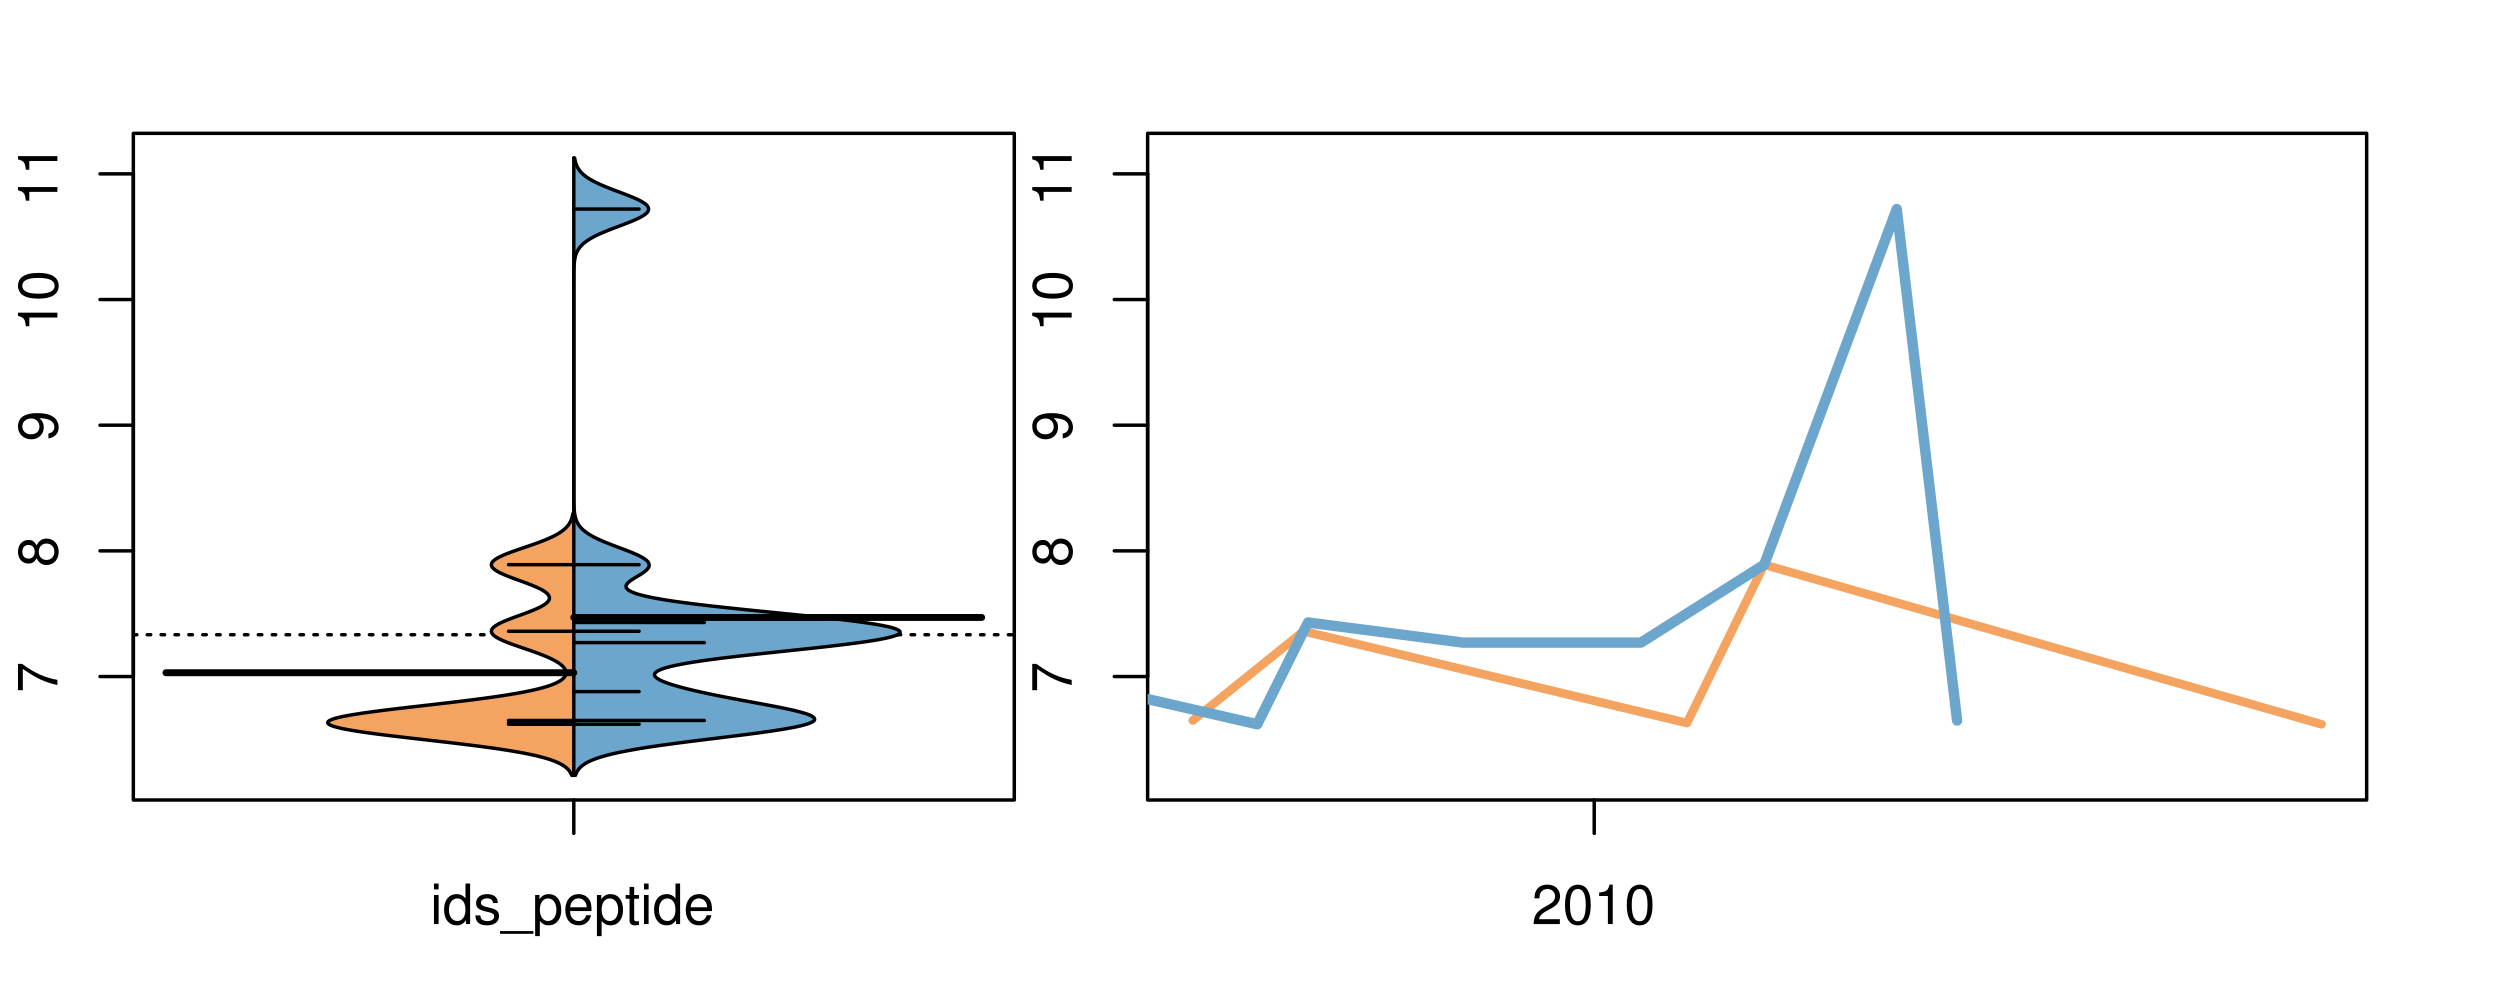 <?xml version="1.0" encoding="UTF-8"?>
<svg xmlns="http://www.w3.org/2000/svg" xmlns:xlink="http://www.w3.org/1999/xlink" width="540pt" height="216pt" viewBox="0 0 540 216" version="1.1">
<defs>
<g>
<symbol overflow="visible" id="glyph0-0">
<path style="stroke:none;" d="M -8.516 -6.234 L -8.516 -0.547 L -7.469 -0.547 L -7.469 -5.141 C -4.578 -3.125 -2.797 -2.297 0 -1.656 L 0 -2.781 C -2.719 -3.25 -5.062 -4.312 -7.625 -6.234 Z M -8.516 -6.234 "/>
</symbol>
<symbol overflow="visible" id="glyph0-1">
<path style="stroke:none;" d="M -4.469 -4.688 C -5 -5.562 -5.438 -5.859 -6.234 -5.859 C -7.578 -5.859 -8.516 -4.812 -8.516 -3.297 C -8.516 -1.797 -7.578 -0.75 -6.234 -0.75 C -5.453 -0.75 -5.016 -1.031 -4.469 -1.891 C -4.016 -0.922 -3.297 -0.438 -2.359 -0.438 C -0.797 -0.438 0.281 -1.625 0.281 -3.297 C 0.281 -4.984 -0.797 -6.156 -2.359 -6.156 C -3.297 -6.156 -4.016 -5.672 -4.469 -4.688 Z M -7.578 -3.297 C -7.578 -4.203 -7.047 -4.781 -6.219 -4.781 C -5.422 -4.781 -4.891 -4.188 -4.891 -3.297 C -4.891 -2.406 -5.422 -1.828 -6.234 -1.828 C -7.047 -1.828 -7.578 -2.406 -7.578 -3.297 Z M -4.016 -3.297 C -4.016 -4.359 -3.344 -5.078 -2.344 -5.078 C -1.328 -5.078 -0.656 -4.359 -0.656 -3.281 C -0.656 -2.25 -1.344 -1.531 -2.344 -1.531 C -3.344 -1.531 -4.016 -2.25 -4.016 -3.297 Z M -4.016 -3.297 "/>
</symbol>
<symbol overflow="visible" id="glyph0-2">
<path style="stroke:none;" d="M -1.938 -0.641 C -0.547 -0.844 0.281 -1.75 0.281 -3.047 C 0.281 -3.984 -0.188 -4.844 -0.938 -5.328 C -1.766 -5.875 -2.812 -6.109 -4.359 -6.109 C -5.781 -6.109 -6.703 -5.891 -7.453 -5.391 C -8.141 -4.922 -8.516 -4.172 -8.516 -3.234 C -8.516 -1.625 -7.312 -0.453 -5.641 -0.453 C -4.062 -0.453 -2.938 -1.531 -2.938 -3.078 C -2.938 -3.875 -3.234 -4.469 -3.891 -5.016 C -1.812 -5 -0.656 -4.328 -0.656 -3.125 C -0.656 -2.375 -1.125 -1.859 -1.938 -1.688 Z M -7.578 -3.234 C -7.578 -4.219 -6.766 -4.953 -5.656 -4.953 C -4.625 -4.953 -3.875 -4.219 -3.875 -3.188 C -3.875 -2.172 -4.578 -1.531 -5.719 -1.531 C -6.797 -1.531 -7.578 -2.25 -7.578 -3.234 Z M -7.578 -3.234 "/>
</symbol>
<symbol overflow="visible" id="glyph0-3">
<path style="stroke:none;" d="M -6.062 -3.109 L 0 -3.109 L 0 -4.156 L -8.516 -4.156 L -8.516 -3.469 C -7.203 -3.094 -7.016 -2.859 -6.812 -1.219 L -6.062 -1.219 Z M -6.062 -3.109 "/>
</symbol>
<symbol overflow="visible" id="glyph0-4">
<path style="stroke:none;" d="M -8.516 -3.297 C -8.516 -2.516 -8.156 -1.781 -7.578 -1.344 C -6.828 -0.797 -5.688 -0.516 -4.109 -0.516 C -1.25 -0.516 0.281 -1.469 0.281 -3.297 C 0.281 -5.094 -1.25 -6.078 -4.047 -6.078 C -5.703 -6.078 -6.797 -5.812 -7.578 -5.25 C -8.172 -4.812 -8.516 -4.109 -8.516 -3.297 Z M -7.578 -3.297 C -7.578 -4.438 -6.422 -5 -4.141 -5 C -1.734 -5 -0.594 -4.453 -0.594 -3.281 C -0.594 -2.156 -1.781 -1.594 -4.109 -1.594 C -6.438 -1.594 -7.578 -2.156 -7.578 -3.297 Z M -7.578 -3.297 "/>
</symbol>
<symbol overflow="visible" id="glyph0-5">
<path style="stroke:none;" d="M -8.75 -5.938 L -8.75 -4.938 L -5.5 -4.938 C -6.125 -4.531 -6.469 -3.859 -6.469 -3.016 C -6.469 -1.375 -5.156 -0.312 -3.156 -0.312 C -1.031 -0.312 0.281 -1.359 0.281 -3.047 C 0.281 -3.906 -0.047 -4.516 -0.828 -5.047 L 0 -5.047 L 0 -5.938 Z M -5.531 -3.188 C -5.531 -4.266 -4.578 -4.938 -3.078 -4.938 C -1.625 -4.938 -0.656 -4.25 -0.656 -3.188 C -0.656 -2.094 -1.625 -1.359 -3.094 -1.359 C -4.562 -1.359 -5.531 -2.094 -5.531 -3.188 Z M -5.531 -3.188 "/>
</symbol>
<symbol overflow="visible" id="glyph0-6">
<path style="stroke:none;" d="M -6.281 -3.094 L -6.281 -2.047 L -7.266 -2.047 C -7.688 -2.047 -7.906 -2.297 -7.906 -2.75 C -7.906 -2.828 -7.906 -2.875 -7.891 -3.094 L -8.719 -3.094 C -8.766 -2.875 -8.781 -2.734 -8.781 -2.531 C -8.781 -1.609 -8.25 -1.062 -7.359 -1.062 L -6.281 -1.062 L -6.281 -0.219 L -5.469 -0.219 L -5.469 -1.062 L 0 -1.062 L 0 -2.047 L -5.469 -2.047 L -5.469 -3.094 Z M -6.281 -3.094 "/>
</symbol>
<symbol overflow="visible" id="glyph0-7">
<path style="stroke:none;" d="M 1.516 -6.938 L 1.516 0.266 L 2.109 0.266 L 2.109 -6.938 Z M 1.516 -6.938 "/>
</symbol>
<symbol overflow="visible" id="glyph0-8">
<path style="stroke:none;" d="M -6.469 -3.266 C -6.469 -1.5 -5.203 -0.438 -3.094 -0.438 C -0.984 -0.438 0.281 -1.484 0.281 -3.281 C 0.281 -5.047 -0.984 -6.125 -3.047 -6.125 C -5.219 -6.125 -6.469 -5.078 -6.469 -3.266 Z M -5.547 -3.281 C -5.547 -4.406 -4.625 -5.078 -3.062 -5.078 C -1.578 -5.078 -0.641 -4.375 -0.641 -3.281 C -0.641 -2.156 -1.578 -1.469 -3.094 -1.469 C -4.609 -1.469 -5.547 -2.156 -5.547 -3.281 Z M -5.547 -3.281 "/>
</symbol>
<symbol overflow="visible" id="glyph0-9">
<path style="stroke:none;" d="M -8.75 -1.828 L -8.75 -0.812 L 0 -0.812 L 0 -1.828 Z M -8.75 -1.828 "/>
</symbol>
<symbol overflow="visible" id="glyph0-10">
<path style="stroke:none;" d="M -1.25 -2.297 L -1.25 -1.047 L 0 -1.047 L 0 -2.297 Z M -1.25 -2.297 "/>
</symbol>
<symbol overflow="visible" id="glyph0-11">
<path style="stroke:none;" d="M -1.047 -6.078 L -1.047 -1.594 C -1.734 -1.703 -2.188 -2.094 -2.797 -3.125 L -3.438 -4.328 C -4.094 -5.516 -4.969 -6.125 -6.016 -6.125 C -6.719 -6.125 -7.375 -5.844 -7.844 -5.344 C -8.297 -4.844 -8.516 -4.219 -8.516 -3.406 C -8.516 -2.328 -8.125 -1.531 -7.406 -1.062 C -6.953 -0.75 -6.422 -0.625 -5.562 -0.594 L -5.562 -1.656 C -6.125 -1.688 -6.484 -1.766 -6.75 -1.906 C -7.266 -2.188 -7.578 -2.734 -7.578 -3.375 C -7.578 -4.328 -6.906 -5.047 -5.984 -5.047 C -5.312 -5.047 -4.734 -4.656 -4.312 -3.906 L -3.688 -2.797 C -2.672 -1.016 -1.875 -0.5 0 -0.406 L 0 -6.078 Z M -1.047 -6.078 "/>
</symbol>
<symbol overflow="visible" id="glyph0-12">
<path style="stroke:none;" d="M 0 -3.422 L -6.281 -5.828 L -6.281 -4.703 L -1.188 -2.922 L -6.281 -1.25 L -6.281 -0.125 L 0 -2.328 Z M 0 -3.422 "/>
</symbol>
<symbol overflow="visible" id="glyph0-13">
<path style="stroke:none;" d="M -0.594 -6.422 C -0.562 -6.312 -0.562 -6.266 -0.562 -6.203 C -0.562 -5.859 -0.75 -5.656 -1.062 -5.656 L -4.75 -5.656 C -5.875 -5.656 -6.469 -4.844 -6.469 -3.297 C -6.469 -2.391 -6.203 -1.625 -5.734 -1.219 C -5.406 -0.922 -5.047 -0.797 -4.422 -0.781 L -4.422 -1.781 C -5.203 -1.875 -5.547 -2.328 -5.547 -3.266 C -5.547 -4.156 -5.203 -4.672 -4.609 -4.672 L -4.344 -4.672 C -3.922 -4.672 -3.75 -4.422 -3.641 -3.625 C -3.469 -2.203 -3.422 -1.984 -3.266 -1.609 C -2.969 -0.875 -2.406 -0.5 -1.578 -0.5 C -0.438 -0.5 0.281 -1.297 0.281 -2.562 C 0.281 -3.359 0 -4 -0.641 -4.703 C -0.016 -4.781 0.281 -5.094 0.281 -5.734 C 0.281 -5.938 0.25 -6.094 0.172 -6.422 Z M -1.984 -4.672 C -1.641 -4.672 -1.438 -4.578 -1.156 -4.266 C -0.797 -3.859 -0.594 -3.375 -0.594 -2.781 C -0.594 -2 -0.969 -1.547 -1.609 -1.547 C -2.266 -1.547 -2.609 -1.984 -2.766 -3.062 C -2.906 -4.109 -2.953 -4.328 -3.109 -4.672 Z M -1.984 -4.672 "/>
</symbol>
<symbol overflow="visible" id="glyph0-14">
<path style="stroke:none;" d="M 0 -5.781 L -6.281 -5.781 L -6.281 -4.781 L -2.719 -4.781 C -1.438 -4.781 -0.594 -4.109 -0.594 -3.078 C -0.594 -2.281 -1.078 -1.781 -1.844 -1.781 L -6.281 -1.781 L -6.281 -0.781 L -1.438 -0.781 C -0.391 -0.781 0.281 -1.562 0.281 -2.781 C 0.281 -3.703 -0.047 -4.297 -0.875 -4.891 L 0 -4.891 Z M 0 -5.781 "/>
</symbol>
<symbol overflow="visible" id="glyph0-15">
<path style="stroke:none;" d="M -2.812 -6.156 C -3.766 -6.156 -4.344 -6.078 -4.812 -5.906 C -5.844 -5.5 -6.469 -4.531 -6.469 -3.359 C -6.469 -1.609 -5.125 -0.484 -3.062 -0.484 C -1 -0.484 0.281 -1.578 0.281 -3.344 C 0.281 -4.781 -0.547 -5.766 -1.906 -6.031 L -1.906 -5.016 C -1.078 -4.734 -0.641 -4.172 -0.641 -3.375 C -0.641 -2.734 -0.938 -2.203 -1.469 -1.859 C -1.828 -1.625 -2.188 -1.531 -2.812 -1.531 Z M -3.625 -1.547 C -4.781 -1.625 -5.547 -2.344 -5.547 -3.344 C -5.547 -4.328 -4.734 -5.094 -3.703 -5.094 C -3.672 -5.094 -3.641 -5.094 -3.625 -5.078 Z M -3.625 -1.547 "/>
</symbol>
<symbol overflow="visible" id="glyph1-0">
<path style="stroke:none;" d="M 1.797 -6.281 L 0.797 -6.281 L 0.797 0 L 1.797 0 Z M 1.797 -8.75 L 0.797 -8.75 L 0.797 -7.484 L 1.797 -7.484 Z M 1.797 -8.75 "/>
</symbol>
<symbol overflow="visible" id="glyph1-1">
<path style="stroke:none;" d="M 5.938 -8.75 L 4.938 -8.75 L 4.938 -5.5 C 4.531 -6.125 3.859 -6.469 3.016 -6.469 C 1.375 -6.469 0.312 -5.156 0.312 -3.156 C 0.312 -1.031 1.359 0.281 3.047 0.281 C 3.906 0.281 4.516 -0.047 5.047 -0.828 L 5.047 0 L 5.938 0 Z M 3.188 -5.531 C 4.266 -5.531 4.938 -4.578 4.938 -3.078 C 4.938 -1.625 4.25 -0.656 3.188 -0.656 C 2.094 -0.656 1.359 -1.625 1.359 -3.094 C 1.359 -4.562 2.094 -5.531 3.188 -5.531 Z M 3.188 -5.531 "/>
</symbol>
<symbol overflow="visible" id="glyph1-2">
<path style="stroke:none;" d="M 5.25 -4.531 C 5.25 -5.766 4.422 -6.469 2.969 -6.469 C 1.516 -6.469 0.562 -5.719 0.562 -4.547 C 0.562 -3.562 1.062 -3.094 2.562 -2.734 L 3.484 -2.516 C 4.188 -2.344 4.469 -2.094 4.469 -1.625 C 4.469 -1.047 3.875 -0.641 3 -0.641 C 2.453 -0.641 2 -0.797 1.75 -1.062 C 1.594 -1.25 1.531 -1.422 1.469 -1.875 L 0.406 -1.875 C 0.453 -0.422 1.266 0.281 2.922 0.281 C 4.5 0.281 5.516 -0.5 5.516 -1.719 C 5.516 -2.656 4.984 -3.172 3.734 -3.469 L 2.766 -3.703 C 1.953 -3.891 1.609 -4.156 1.609 -4.594 C 1.609 -5.172 2.125 -5.547 2.938 -5.547 C 3.75 -5.547 4.172 -5.203 4.203 -4.531 Z M 5.25 -4.531 "/>
</symbol>
<symbol overflow="visible" id="glyph1-3">
<path style="stroke:none;" d="M 6.938 1.516 L -0.266 1.516 L -0.266 2.109 L 6.938 2.109 Z M 6.938 1.516 "/>
</symbol>
<symbol overflow="visible" id="glyph1-4">
<path style="stroke:none;" d="M 0.641 2.609 L 1.656 2.609 L 1.656 -0.656 C 2.188 -0.016 2.766 0.281 3.594 0.281 C 5.203 0.281 6.281 -1.031 6.281 -3.031 C 6.281 -5.141 5.25 -6.469 3.578 -6.469 C 2.719 -6.469 2.047 -6.078 1.578 -5.344 L 1.578 -6.281 L 0.641 -6.281 Z M 3.406 -5.531 C 4.516 -5.531 5.234 -4.562 5.234 -3.062 C 5.234 -1.625 4.5 -0.656 3.406 -0.656 C 2.359 -0.656 1.656 -1.625 1.656 -3.094 C 1.656 -4.578 2.359 -5.531 3.406 -5.531 Z M 3.406 -5.531 "/>
</symbol>
<symbol overflow="visible" id="glyph1-5">
<path style="stroke:none;" d="M 6.156 -2.812 C 6.156 -3.766 6.078 -4.344 5.906 -4.812 C 5.5 -5.844 4.531 -6.469 3.359 -6.469 C 1.609 -6.469 0.484 -5.125 0.484 -3.062 C 0.484 -1 1.578 0.281 3.344 0.281 C 4.781 0.281 5.766 -0.547 6.031 -1.906 L 5.016 -1.906 C 4.734 -1.078 4.172 -0.641 3.375 -0.641 C 2.734 -0.641 2.203 -0.938 1.859 -1.469 C 1.625 -1.828 1.531 -2.188 1.531 -2.812 Z M 1.547 -3.625 C 1.625 -4.781 2.344 -5.547 3.344 -5.547 C 4.328 -5.547 5.094 -4.734 5.094 -3.703 C 5.094 -3.672 5.094 -3.641 5.078 -3.625 Z M 1.547 -3.625 "/>
</symbol>
<symbol overflow="visible" id="glyph1-6">
<path style="stroke:none;" d="M 3.047 -6.281 L 2.016 -6.281 L 2.016 -8.016 L 1.016 -8.016 L 1.016 -6.281 L 0.172 -6.281 L 0.172 -5.469 L 1.016 -5.469 L 1.016 -0.719 C 1.016 -0.078 1.453 0.281 2.234 0.281 C 2.469 0.281 2.719 0.25 3.047 0.188 L 3.047 -0.641 C 2.922 -0.609 2.766 -0.594 2.562 -0.594 C 2.141 -0.594 2.016 -0.719 2.016 -1.156 L 2.016 -5.469 L 3.047 -5.469 Z M 3.047 -6.281 "/>
</symbol>
<symbol overflow="visible" id="glyph1-7">
<path style="stroke:none;" d="M 6.078 -1.047 L 1.594 -1.047 C 1.703 -1.734 2.094 -2.188 3.125 -2.797 L 4.328 -3.438 C 5.516 -4.094 6.125 -4.969 6.125 -6.016 C 6.125 -6.719 5.844 -7.375 5.344 -7.844 C 4.844 -8.297 4.219 -8.516 3.406 -8.516 C 2.328 -8.516 1.531 -8.125 1.062 -7.406 C 0.75 -6.953 0.625 -6.422 0.594 -5.562 L 1.656 -5.562 C 1.688 -6.125 1.766 -6.484 1.906 -6.75 C 2.188 -7.266 2.734 -7.578 3.375 -7.578 C 4.328 -7.578 5.047 -6.906 5.047 -5.984 C 5.047 -5.312 4.656 -4.734 3.906 -4.312 L 2.797 -3.688 C 1.016 -2.672 0.5 -1.875 0.406 0 L 6.078 0 Z M 6.078 -1.047 "/>
</symbol>
<symbol overflow="visible" id="glyph1-8">
<path style="stroke:none;" d="M 3.297 -8.516 C 2.516 -8.516 1.781 -8.156 1.344 -7.578 C 0.797 -6.828 0.516 -5.688 0.516 -4.109 C 0.516 -1.25 1.469 0.281 3.297 0.281 C 5.094 0.281 6.078 -1.25 6.078 -4.047 C 6.078 -5.703 5.812 -6.797 5.25 -7.578 C 4.812 -8.172 4.109 -8.516 3.297 -8.516 Z M 3.297 -7.578 C 4.438 -7.578 5 -6.422 5 -4.141 C 5 -1.734 4.453 -0.594 3.281 -0.594 C 2.156 -0.594 1.594 -1.781 1.594 -4.109 C 1.594 -6.438 2.156 -7.578 3.297 -7.578 Z M 3.297 -7.578 "/>
</symbol>
<symbol overflow="visible" id="glyph1-9">
<path style="stroke:none;" d="M 3.109 -6.062 L 3.109 0 L 4.156 0 L 4.156 -8.516 L 3.469 -8.516 C 3.094 -7.203 2.859 -7.016 1.219 -6.812 L 1.219 -6.062 Z M 3.109 -6.062 "/>
</symbol>
</g>
<clipPath id="clip1">
  <path d="M 28.801 28.801 L 220.086 28.801 L 220.086 173.801 L 28.801 173.801 Z M 28.801 28.801 "/>
</clipPath>
<clipPath id="clip2">
  <path d="M 247.887 28.801 L 512.199 28.801 L 512.199 173.801 L 247.887 173.801 Z M 247.887 28.801 "/>
</clipPath>
<clipPath id="clip3">
  <path d="M 233.484 14.398 L 526.598 14.398 L 526.598 188.199 L 233.484 188.199 Z M 233.484 14.398 "/>
</clipPath>
<clipPath id="clip4">
  <path d="M 247.887 28.801 L 512.199 28.801 L 512.199 173.801 L 247.887 173.801 Z M 247.887 28.801 "/>
</clipPath>
</defs>
<g id="surface851">
<path style="fill:none;stroke-width:0.75;stroke-linecap:round;stroke-linejoin:round;stroke:rgb(0%,0%,0%);stroke-opacity:1;stroke-miterlimit:10;" d="M 28.801 172.801 L 219.086 172.801 L 219.086 28.801 L 28.801 28.801 L 28.801 172.801 "/>
<path style="fill:none;stroke-width:0.75;stroke-linecap:round;stroke-linejoin:round;stroke:rgb(0%,0%,0%);stroke-opacity:1;stroke-miterlimit:10;" d="M 28.801 146.129 L 28.801 37.559 "/>
<path style="fill:none;stroke-width:0.75;stroke-linecap:round;stroke-linejoin:round;stroke:rgb(0%,0%,0%);stroke-opacity:1;stroke-miterlimit:10;" d="M 28.801 146.129 L 21.602 146.129 "/>
<path style="fill:none;stroke-width:0.75;stroke-linecap:round;stroke-linejoin:round;stroke:rgb(0%,0%,0%);stroke-opacity:1;stroke-miterlimit:10;" d="M 28.801 118.984 L 21.602 118.984 "/>
<path style="fill:none;stroke-width:0.75;stroke-linecap:round;stroke-linejoin:round;stroke:rgb(0%,0%,0%);stroke-opacity:1;stroke-miterlimit:10;" d="M 28.801 91.844 L 21.602 91.844 "/>
<path style="fill:none;stroke-width:0.75;stroke-linecap:round;stroke-linejoin:round;stroke:rgb(0%,0%,0%);stroke-opacity:1;stroke-miterlimit:10;" d="M 28.801 64.699 L 21.602 64.699 "/>
<path style="fill:none;stroke-width:0.75;stroke-linecap:round;stroke-linejoin:round;stroke:rgb(0%,0%,0%);stroke-opacity:1;stroke-miterlimit:10;" d="M 28.801 37.559 L 21.602 37.559 "/>
<g style="fill:rgb(0%,0%,0%);fill-opacity:1;">
  <use xlink:href="#glyph0-0" x="12.396" y="149.629"/>
</g>
<g style="fill:rgb(0%,0%,0%);fill-opacity:1;">
  <use xlink:href="#glyph0-1" x="12.396" y="122.484"/>
</g>
<g style="fill:rgb(0%,0%,0%);fill-opacity:1;">
  <use xlink:href="#glyph0-2" x="12.396" y="95.344"/>
</g>
<g style="fill:rgb(0%,0%,0%);fill-opacity:1;">
  <use xlink:href="#glyph0-3" x="12.396" y="71.699"/>
  <use xlink:href="#glyph0-4" x="12.396" y="65.027"/>
</g>
<g style="fill:rgb(0%,0%,0%);fill-opacity:1;">
  <use xlink:href="#glyph0-3" x="12.396" y="44.559"/>
  <use xlink:href="#glyph0-3" x="12.396" y="37.887"/>
</g>
<path style="fill:none;stroke-width:0.75;stroke-linecap:round;stroke-linejoin:round;stroke:rgb(0%,0%,0%);stroke-opacity:1;stroke-miterlimit:10;" d="M 123.941 172.801 L 123.941 172.801 "/>
<path style="fill:none;stroke-width:0.75;stroke-linecap:round;stroke-linejoin:round;stroke:rgb(0%,0%,0%);stroke-opacity:1;stroke-miterlimit:10;" d="M 123.941 172.801 L 123.941 180 "/>
<g style="fill:rgb(0%,0%,0%);fill-opacity:1;">
  <use xlink:href="#glyph1-0" x="92.941" y="199.596"/>
  <use xlink:href="#glyph1-1" x="95.605" y="199.596"/>
  <use xlink:href="#glyph1-2" x="102.277" y="199.596"/>
  <use xlink:href="#glyph1-3" x="108.277" y="199.596"/>
  <use xlink:href="#glyph1-4" x="114.949" y="199.596"/>
  <use xlink:href="#glyph1-5" x="121.621" y="199.596"/>
  <use xlink:href="#glyph1-4" x="128.293" y="199.596"/>
  <use xlink:href="#glyph1-6" x="134.965" y="199.596"/>
  <use xlink:href="#glyph1-0" x="138.301" y="199.596"/>
  <use xlink:href="#glyph1-1" x="140.965" y="199.596"/>
  <use xlink:href="#glyph1-5" x="147.637" y="199.596"/>
</g>
<g clip-path="url(#clip1)" clip-rule="nonzero">
<path style="fill:none;stroke-width:0.75;stroke-linecap:round;stroke-linejoin:round;stroke:rgb(0%,0%,0%);stroke-opacity:1;stroke-dasharray:0.75,2.25;stroke-miterlimit:10;" d="M 28.801 137.102 L 219.086 137.102 "/>
<path style=" stroke:none;fill-rule:nonzero;fill:rgb(95.686%,64.314%,37.647%);fill-opacity:1;" d="M 123.941 110.945 L 123.742 110.945 L 123.723 111.055 L 123.703 111.168 L 123.684 111.277 L 123.66 111.387 L 123.633 111.5 L 123.578 111.719 L 123.543 111.832 L 123.473 112.051 L 123.434 112.16 L 123.391 112.273 L 123.348 112.383 L 123.297 112.492 L 123.246 112.605 L 123.191 112.715 L 123.133 112.824 L 123.07 112.938 L 123.004 113.047 L 122.934 113.156 L 122.859 113.27 L 122.695 113.488 L 122.605 113.602 L 122.512 113.711 L 122.41 113.82 L 122.309 113.934 L 122.199 114.043 L 122.082 114.152 L 121.961 114.262 L 121.832 114.375 L 121.559 114.594 L 121.41 114.707 L 121.254 114.816 L 121.094 114.926 L 120.93 115.039 L 120.754 115.148 L 120.574 115.258 L 120.383 115.371 L 120.188 115.48 L 119.988 115.59 L 119.777 115.703 L 119.559 115.812 L 119.336 115.922 L 119.102 116.035 L 118.863 116.145 L 118.621 116.254 L 118.367 116.363 L 118.109 116.477 L 117.844 116.586 L 117.574 116.695 L 117.297 116.809 L 117.012 116.918 L 116.723 117.027 L 116.43 117.141 L 115.828 117.359 L 115.52 117.473 L 115.207 117.582 L 114.891 117.691 L 114.574 117.805 L 113.934 118.023 L 113.609 118.137 L 112.637 118.465 L 112.312 118.578 L 111.672 118.797 L 111.355 118.91 L 111.043 119.02 L 110.734 119.129 L 110.43 119.242 L 110.133 119.352 L 109.84 119.461 L 109.555 119.574 L 109.277 119.684 L 109.004 119.793 L 108.746 119.906 L 108.492 120.016 L 108.25 120.125 L 108.02 120.238 L 107.801 120.348 L 107.59 120.457 L 107.395 120.566 L 107.211 120.68 L 107.039 120.789 L 106.887 120.898 L 106.742 121.012 L 106.613 121.121 L 106.504 121.23 L 106.402 121.344 L 106.316 121.453 L 106.254 121.562 L 106.203 121.676 L 106.164 121.785 L 106.148 121.895 L 106.141 122.008 L 106.152 122.117 L 106.184 122.227 L 106.227 122.34 L 106.285 122.449 L 106.363 122.559 L 106.449 122.668 L 106.555 122.781 L 106.676 122.891 L 106.809 123 L 106.957 123.113 L 107.121 123.223 L 107.293 123.332 L 107.484 123.445 L 107.684 123.555 L 107.891 123.664 L 108.117 123.777 L 108.348 123.887 L 108.59 123.996 L 108.84 124.109 L 109.102 124.219 L 109.367 124.328 L 109.641 124.441 L 109.922 124.551 L 110.207 124.66 L 110.5 124.77 L 110.793 124.883 L 111.09 124.992 L 111.395 125.102 L 111.695 125.215 L 112 125.324 L 112.301 125.434 L 112.605 125.547 L 112.91 125.656 L 113.211 125.766 L 113.508 125.879 L 113.805 125.988 L 114.094 126.098 L 114.383 126.211 L 114.664 126.32 L 114.938 126.43 L 115.207 126.543 L 115.473 126.652 L 115.727 126.762 L 115.977 126.871 L 116.215 126.984 L 116.445 127.094 L 116.668 127.203 L 116.875 127.316 L 117.078 127.426 L 117.27 127.535 L 117.449 127.648 L 117.617 127.758 L 117.773 127.867 L 117.918 127.98 L 118.051 128.09 L 118.172 128.199 L 118.277 128.312 L 118.375 128.422 L 118.461 128.531 L 118.527 128.645 L 118.582 128.754 L 118.629 128.863 L 118.656 128.977 L 118.672 129.086 L 118.676 129.195 L 118.664 129.305 L 118.641 129.418 L 118.605 129.527 L 118.551 129.637 L 118.488 129.75 L 118.41 129.859 L 118.32 129.969 L 118.219 130.082 L 118.102 130.191 L 117.973 130.301 L 117.836 130.414 L 117.684 130.523 L 117.516 130.633 L 117.344 130.746 L 117.156 130.855 L 116.961 130.965 L 116.754 131.078 L 116.535 131.188 L 116.309 131.297 L 116.074 131.406 L 115.832 131.52 L 115.578 131.629 L 115.32 131.738 L 115.051 131.852 L 114.777 131.961 L 114.5 132.07 L 114.215 132.184 L 113.922 132.293 L 113.633 132.402 L 113.332 132.516 L 113.035 132.625 L 112.734 132.734 L 112.43 132.848 L 111.82 133.066 L 111.52 133.18 L 110.918 133.398 L 110.621 133.508 L 110.332 133.621 L 110.043 133.73 L 109.762 133.84 L 109.484 133.953 L 109.211 134.062 L 108.949 134.172 L 108.695 134.285 L 108.449 134.395 L 108.215 134.504 L 107.77 134.727 L 107.57 134.836 L 107.375 134.949 L 107.195 135.059 L 107.027 135.168 L 106.871 135.281 L 106.734 135.391 L 106.609 135.5 L 106.496 135.609 L 106.398 135.723 L 106.32 135.832 L 106.25 135.941 L 106.203 136.055 L 106.168 136.164 L 106.148 136.273 L 106.148 136.387 L 106.16 136.496 L 106.188 136.605 L 106.234 136.719 L 106.297 136.828 L 106.367 136.938 L 106.465 137.051 L 106.57 137.16 L 106.688 137.27 L 106.828 137.383 L 106.98 137.492 L 107.141 137.602 L 107.32 137.711 L 107.512 137.824 L 107.715 137.934 L 107.93 138.043 L 108.156 138.156 L 108.391 138.266 L 108.641 138.375 L 108.898 138.488 L 109.164 138.598 L 109.441 138.707 L 109.723 138.82 L 110.012 138.93 L 110.309 139.039 L 110.609 139.152 L 110.914 139.262 L 111.227 139.371 L 111.539 139.484 L 112.5 139.812 L 112.824 139.926 L 113.145 140.035 L 113.469 140.145 L 113.793 140.258 L 114.434 140.477 L 114.754 140.59 L 115.379 140.809 L 115.688 140.922 L 116.289 141.141 L 116.582 141.254 L 116.871 141.363 L 117.156 141.473 L 117.434 141.586 L 117.703 141.695 L 117.969 141.805 L 118.227 141.914 L 118.477 142.027 L 118.719 142.137 L 118.953 142.246 L 119.184 142.359 L 119.406 142.469 L 119.617 142.578 L 119.824 142.691 L 120.02 142.801 L 120.207 142.91 L 120.391 143.023 L 120.562 143.133 L 120.727 143.242 L 120.883 143.355 L 121.031 143.465 L 121.172 143.574 L 121.305 143.688 L 121.426 143.797 L 121.539 143.906 L 121.648 144.016 L 121.746 144.129 L 121.918 144.348 L 121.988 144.461 L 122.051 144.57 L 122.109 144.68 L 122.156 144.793 L 122.227 145.012 L 122.242 145.125 L 122.254 145.234 L 122.262 145.344 L 122.25 145.457 L 122.234 145.566 L 122.211 145.676 L 122.176 145.789 L 122.129 145.898 L 122.078 146.008 L 122.008 146.117 L 121.93 146.23 L 121.844 146.34 L 121.742 146.449 L 121.633 146.562 L 121.512 146.672 L 121.375 146.781 L 121.227 146.895 L 121.066 147.004 L 120.891 147.113 L 120.703 147.227 L 120.5 147.336 L 120.281 147.445 L 120.047 147.559 L 119.801 147.668 L 119.531 147.777 L 119.254 147.891 L 118.953 148 L 118.637 148.109 L 118.305 148.219 L 117.953 148.332 L 117.578 148.441 L 117.191 148.551 L 116.781 148.664 L 116.352 148.773 L 115.906 148.883 L 115.43 148.996 L 114.938 149.105 L 114.434 149.215 L 113.895 149.328 L 113.34 149.438 L 112.77 149.547 L 112.168 149.66 L 111.547 149.77 L 110.914 149.879 L 110.246 149.992 L 109.562 150.102 L 108.863 150.211 L 108.137 150.32 L 107.391 150.434 L 106.629 150.543 L 105.84 150.652 L 105.039 150.766 L 104.219 150.875 L 103.379 150.984 L 102.523 151.098 L 101.652 151.207 L 100.766 151.316 L 99.867 151.43 L 98.957 151.539 L 98.031 151.648 L 97.098 151.762 L 96.156 151.871 L 95.203 151.98 L 94.25 152.094 L 93.289 152.203 L 91.359 152.422 L 90.395 152.535 L 89.434 152.645 L 88.477 152.754 L 87.527 152.867 L 86.582 152.977 L 85.648 153.086 L 84.727 153.199 L 83.82 153.309 L 82.926 153.418 L 82.055 153.531 L 81.199 153.641 L 80.359 153.75 L 79.559 153.863 L 78.773 153.973 L 78.008 154.082 L 77.289 154.195 L 76.59 154.305 L 75.922 154.414 L 75.297 154.523 L 74.703 154.637 L 74.141 154.746 L 73.629 154.855 L 73.148 154.969 L 72.707 155.078 L 72.32 155.188 L 71.965 155.301 L 71.656 155.41 L 71.402 155.52 L 71.184 155.633 L 71.016 155.742 L 70.898 155.852 L 70.82 155.965 L 70.793 156.074 L 70.82 156.184 L 70.883 156.297 L 71 156.406 L 71.168 156.516 L 71.371 156.625 L 71.629 156.738 L 71.934 156.848 L 72.273 156.957 L 72.668 157.07 L 73.102 157.18 L 73.566 157.289 L 74.09 157.402 L 74.641 157.512 L 75.223 157.621 L 75.859 157.734 L 76.52 157.844 L 77.203 157.953 L 77.938 158.066 L 78.691 158.176 L 79.465 158.285 L 80.281 158.398 L 81.109 158.508 L 81.961 158.617 L 82.836 158.73 L 83.727 158.84 L 84.629 158.949 L 85.555 159.059 L 86.484 159.172 L 87.426 159.281 L 88.379 159.391 L 89.336 159.504 L 90.297 159.613 L 91.262 159.723 L 92.227 159.836 L 93.191 159.945 L 94.152 160.055 L 95.109 160.168 L 96.059 160.277 L 97.004 160.387 L 97.941 160.5 L 98.863 160.609 L 99.777 160.719 L 100.684 160.832 L 101.57 160.941 L 102.441 161.051 L 103.301 161.16 L 104.141 161.273 L 104.965 161.383 L 105.773 161.492 L 106.559 161.605 L 107.328 161.715 L 108.082 161.824 L 108.805 161.938 L 109.512 162.047 L 110.203 162.156 L 110.863 162.27 L 111.512 162.379 L 112.137 162.488 L 112.734 162.602 L 113.316 162.711 L 113.883 162.82 L 114.418 162.934 L 114.938 163.043 L 115.438 163.152 L 115.91 163.262 L 116.371 163.375 L 116.809 163.484 L 117.223 163.594 L 117.625 163.707 L 118.008 163.816 L 118.367 163.926 L 118.715 164.039 L 119.043 164.148 L 119.355 164.258 L 119.652 164.371 L 119.934 164.48 L 120.195 164.59 L 120.449 164.703 L 120.688 164.812 L 120.91 164.922 L 121.121 165.035 L 121.32 165.145 L 121.504 165.254 L 121.684 165.363 L 121.848 165.477 L 122 165.586 L 122.148 165.695 L 122.281 165.809 L 122.406 165.918 L 122.527 166.027 L 122.637 166.141 L 122.738 166.25 L 122.836 166.359 L 122.926 166.473 L 123.008 166.582 L 123.086 166.691 L 123.156 166.805 L 123.281 167.023 L 123.336 167.137 L 123.391 167.246 L 123.438 167.355 L 123.48 167.465 L 123.941 167.465 Z M 123.941 110.945 "/>
<path style="fill:none;stroke-width:0.75;stroke-linecap:round;stroke-linejoin:round;stroke:rgb(0%,0%,0%);stroke-opacity:1;stroke-miterlimit:10;" d="M 123.941 110.945 L 123.742 110.945 L 123.723 111.055 L 123.703 111.168 L 123.684 111.277 L 123.66 111.387 L 123.633 111.5 L 123.578 111.719 L 123.543 111.832 L 123.473 112.051 L 123.434 112.16 L 123.391 112.273 L 123.348 112.383 L 123.297 112.492 L 123.246 112.605 L 123.191 112.715 L 123.133 112.824 L 123.07 112.938 L 123.004 113.047 L 122.934 113.156 L 122.859 113.27 L 122.695 113.488 L 122.605 113.602 L 122.512 113.711 L 122.41 113.82 L 122.309 113.934 L 122.199 114.043 L 122.082 114.152 L 121.961 114.262 L 121.832 114.375 L 121.559 114.594 L 121.41 114.707 L 121.254 114.816 L 121.094 114.926 L 120.93 115.039 L 120.754 115.148 L 120.574 115.258 L 120.383 115.371 L 120.188 115.48 L 119.988 115.59 L 119.777 115.703 L 119.559 115.812 L 119.336 115.922 L 119.102 116.035 L 118.863 116.145 L 118.621 116.254 L 118.367 116.363 L 118.109 116.477 L 117.844 116.586 L 117.574 116.695 L 117.297 116.809 L 117.012 116.918 L 116.723 117.027 L 116.43 117.141 L 115.828 117.359 L 115.52 117.473 L 115.207 117.582 L 114.891 117.691 L 114.574 117.805 L 113.934 118.023 L 113.609 118.137 L 112.637 118.465 L 112.312 118.578 L 111.672 118.797 L 111.355 118.91 L 111.043 119.02 L 110.734 119.129 L 110.43 119.242 L 110.133 119.352 L 109.84 119.461 L 109.555 119.574 L 109.277 119.684 L 109.004 119.793 L 108.746 119.906 L 108.492 120.016 L 108.25 120.125 L 108.02 120.238 L 107.801 120.348 L 107.59 120.457 L 107.395 120.566 L 107.211 120.68 L 107.039 120.789 L 106.887 120.898 L 106.742 121.012 L 106.613 121.121 L 106.504 121.23 L 106.402 121.344 L 106.316 121.453 L 106.254 121.562 L 106.203 121.676 L 106.164 121.785 L 106.148 121.895 L 106.141 122.008 L 106.152 122.117 L 106.184 122.227 L 106.227 122.34 L 106.285 122.449 L 106.363 122.559 L 106.449 122.668 L 106.555 122.781 L 106.676 122.891 L 106.809 123 L 106.957 123.113 L 107.121 123.223 L 107.293 123.332 L 107.484 123.445 L 107.684 123.555 L 107.891 123.664 L 108.117 123.777 L 108.348 123.887 L 108.59 123.996 L 108.84 124.109 L 109.102 124.219 L 109.367 124.328 L 109.641 124.441 L 109.922 124.551 L 110.207 124.66 L 110.5 124.77 L 110.793 124.883 L 111.09 124.992 L 111.395 125.102 L 111.695 125.215 L 112 125.324 L 112.301 125.434 L 112.605 125.547 L 112.91 125.656 L 113.211 125.766 L 113.508 125.879 L 113.805 125.988 L 114.094 126.098 L 114.383 126.211 L 114.664 126.32 L 114.938 126.43 L 115.207 126.543 L 115.473 126.652 L 115.727 126.762 L 115.977 126.871 L 116.215 126.984 L 116.445 127.094 L 116.668 127.203 L 116.875 127.316 L 117.078 127.426 L 117.27 127.535 L 117.449 127.648 L 117.617 127.758 L 117.773 127.867 L 117.918 127.98 L 118.051 128.09 L 118.172 128.199 L 118.277 128.312 L 118.375 128.422 L 118.461 128.531 L 118.527 128.645 L 118.582 128.754 L 118.629 128.863 L 118.656 128.977 L 118.672 129.086 L 118.676 129.195 L 118.664 129.305 L 118.641 129.418 L 118.605 129.527 L 118.551 129.637 L 118.488 129.75 L 118.41 129.859 L 118.32 129.969 L 118.219 130.082 L 118.102 130.191 L 117.973 130.301 L 117.836 130.414 L 117.684 130.523 L 117.516 130.633 L 117.344 130.746 L 117.156 130.855 L 116.961 130.965 L 116.754 131.078 L 116.535 131.188 L 116.309 131.297 L 116.074 131.406 L 115.832 131.52 L 115.578 131.629 L 115.32 131.738 L 115.051 131.852 L 114.777 131.961 L 114.5 132.07 L 114.215 132.184 L 113.922 132.293 L 113.633 132.402 L 113.332 132.516 L 113.035 132.625 L 112.734 132.734 L 112.43 132.848 L 111.82 133.066 L 111.52 133.18 L 110.918 133.398 L 110.621 133.508 L 110.332 133.621 L 110.043 133.73 L 109.762 133.84 L 109.484 133.953 L 109.211 134.062 L 108.949 134.172 L 108.695 134.285 L 108.449 134.395 L 108.215 134.504 L 107.77 134.727 L 107.57 134.836 L 107.375 134.949 L 107.195 135.059 L 107.027 135.168 L 106.871 135.281 L 106.734 135.391 L 106.609 135.5 L 106.496 135.609 L 106.398 135.723 L 106.32 135.832 L 106.25 135.941 L 106.203 136.055 L 106.168 136.164 L 106.148 136.273 L 106.148 136.387 L 106.16 136.496 L 106.188 136.605 L 106.234 136.719 L 106.297 136.828 L 106.367 136.938 L 106.465 137.051 L 106.57 137.16 L 106.688 137.27 L 106.828 137.383 L 106.98 137.492 L 107.141 137.602 L 107.32 137.711 L 107.512 137.824 L 107.715 137.934 L 107.93 138.043 L 108.156 138.156 L 108.391 138.266 L 108.641 138.375 L 108.898 138.488 L 109.164 138.598 L 109.441 138.707 L 109.723 138.82 L 110.012 138.93 L 110.309 139.039 L 110.609 139.152 L 110.914 139.262 L 111.227 139.371 L 111.539 139.484 L 112.5 139.812 L 112.824 139.926 L 113.145 140.035 L 113.469 140.145 L 113.793 140.258 L 114.434 140.477 L 114.754 140.59 L 115.379 140.809 L 115.688 140.922 L 116.289 141.141 L 116.582 141.254 L 116.871 141.363 L 117.156 141.473 L 117.434 141.586 L 117.703 141.695 L 117.969 141.805 L 118.227 141.914 L 118.477 142.027 L 118.719 142.137 L 118.953 142.246 L 119.184 142.359 L 119.406 142.469 L 119.617 142.578 L 119.824 142.691 L 120.02 142.801 L 120.207 142.91 L 120.391 143.023 L 120.562 143.133 L 120.727 143.242 L 120.883 143.355 L 121.031 143.465 L 121.172 143.574 L 121.305 143.688 L 121.426 143.797 L 121.539 143.906 L 121.648 144.016 L 121.746 144.129 L 121.918 144.348 L 121.988 144.461 L 122.051 144.57 L 122.109 144.68 L 122.156 144.793 L 122.227 145.012 L 122.242 145.125 L 122.254 145.234 L 122.262 145.344 L 122.25 145.457 L 122.234 145.566 L 122.211 145.676 L 122.176 145.789 L 122.129 145.898 L 122.078 146.008 L 122.008 146.117 L 121.93 146.23 L 121.844 146.34 L 121.742 146.449 L 121.633 146.562 L 121.512 146.672 L 121.375 146.781 L 121.227 146.895 L 121.066 147.004 L 120.891 147.113 L 120.703 147.227 L 120.5 147.336 L 120.281 147.445 L 120.047 147.559 L 119.801 147.668 L 119.531 147.777 L 119.254 147.891 L 118.953 148 L 118.637 148.109 L 118.305 148.219 L 117.953 148.332 L 117.578 148.441 L 117.191 148.551 L 116.781 148.664 L 116.352 148.773 L 115.906 148.883 L 115.43 148.996 L 114.938 149.105 L 114.434 149.215 L 113.895 149.328 L 113.34 149.438 L 112.77 149.547 L 112.168 149.66 L 111.547 149.77 L 110.914 149.879 L 110.246 149.992 L 109.562 150.102 L 108.863 150.211 L 108.137 150.32 L 107.391 150.434 L 106.629 150.543 L 105.84 150.652 L 105.039 150.766 L 104.219 150.875 L 103.379 150.984 L 102.523 151.098 L 101.652 151.207 L 100.766 151.316 L 99.867 151.43 L 98.957 151.539 L 98.031 151.648 L 97.098 151.762 L 96.156 151.871 L 95.203 151.98 L 94.25 152.094 L 93.289 152.203 L 91.359 152.422 L 90.395 152.535 L 89.434 152.645 L 88.477 152.754 L 87.527 152.867 L 86.582 152.977 L 85.648 153.086 L 84.727 153.199 L 83.82 153.309 L 82.926 153.418 L 82.055 153.531 L 81.199 153.641 L 80.359 153.75 L 79.559 153.863 L 78.773 153.973 L 78.008 154.082 L 77.289 154.195 L 76.59 154.305 L 75.922 154.414 L 75.297 154.523 L 74.703 154.637 L 74.141 154.746 L 73.629 154.855 L 73.148 154.969 L 72.707 155.078 L 72.32 155.188 L 71.965 155.301 L 71.656 155.41 L 71.402 155.52 L 71.184 155.633 L 71.016 155.742 L 70.898 155.852 L 70.82 155.965 L 70.793 156.074 L 70.82 156.184 L 70.883 156.297 L 71 156.406 L 71.168 156.516 L 71.371 156.625 L 71.629 156.738 L 71.934 156.848 L 72.273 156.957 L 72.668 157.07 L 73.102 157.18 L 73.566 157.289 L 74.09 157.402 L 74.641 157.512 L 75.223 157.621 L 75.859 157.734 L 76.52 157.844 L 77.203 157.953 L 77.938 158.066 L 78.691 158.176 L 79.465 158.285 L 80.281 158.398 L 81.109 158.508 L 81.961 158.617 L 82.836 158.73 L 83.727 158.84 L 84.629 158.949 L 85.555 159.059 L 86.484 159.172 L 87.426 159.281 L 88.379 159.391 L 89.336 159.504 L 90.297 159.613 L 91.262 159.723 L 92.227 159.836 L 93.191 159.945 L 94.152 160.055 L 95.109 160.168 L 96.059 160.277 L 97.004 160.387 L 97.941 160.5 L 98.863 160.609 L 99.777 160.719 L 100.684 160.832 L 101.57 160.941 L 102.441 161.051 L 103.301 161.16 L 104.141 161.273 L 104.965 161.383 L 105.773 161.492 L 106.559 161.605 L 107.328 161.715 L 108.082 161.824 L 108.805 161.938 L 109.512 162.047 L 110.203 162.156 L 110.863 162.27 L 111.512 162.379 L 112.137 162.488 L 112.734 162.602 L 113.316 162.711 L 113.883 162.82 L 114.418 162.934 L 114.938 163.043 L 115.438 163.152 L 115.91 163.262 L 116.371 163.375 L 116.809 163.484 L 117.223 163.594 L 117.625 163.707 L 118.008 163.816 L 118.367 163.926 L 118.715 164.039 L 119.043 164.148 L 119.355 164.258 L 119.652 164.371 L 119.934 164.48 L 120.195 164.59 L 120.449 164.703 L 120.688 164.812 L 120.91 164.922 L 121.121 165.035 L 121.32 165.145 L 121.504 165.254 L 121.684 165.363 L 121.848 165.477 L 122 165.586 L 122.148 165.695 L 122.281 165.809 L 122.406 165.918 L 122.527 166.027 L 122.637 166.141 L 122.738 166.25 L 122.836 166.359 L 122.926 166.473 L 123.008 166.582 L 123.086 166.691 L 123.156 166.805 L 123.281 167.023 L 123.336 167.137 L 123.391 167.246 L 123.438 167.355 L 123.48 167.465 L 123.941 167.465 "/>
<path style=" stroke:none;fill-rule:nonzero;fill:rgb(42.353%,65.098%,80.392%);fill-opacity:1;" d="M 123.941 167.465 L 124.312 167.465 L 124.398 167.207 L 124.508 166.945 L 124.641 166.684 L 124.797 166.422 L 124.98 166.16 L 125.199 165.902 L 125.461 165.641 L 125.77 165.379 L 126.125 165.117 L 126.535 164.855 L 127.008 164.598 L 127.539 164.336 L 128.164 164.074 L 128.871 163.812 L 129.656 163.555 L 130.535 163.293 L 131.504 163.031 L 132.582 162.77 L 133.777 162.508 L 135.074 162.25 L 136.477 161.988 L 137.98 161.727 L 139.582 161.465 L 141.309 161.203 L 143.125 160.945 L 145.02 160.684 L 146.988 160.422 L 149.02 160.16 L 151.102 159.898 L 153.219 159.641 L 155.348 159.379 L 157.473 159.117 L 159.57 158.855 L 161.633 158.594 L 163.613 158.336 L 165.5 158.074 L 167.285 157.812 L 168.949 157.551 L 170.473 157.289 L 171.832 157.031 L 172.992 156.77 L 173.973 156.508 L 174.77 156.246 L 175.375 155.984 L 175.789 155.727 L 175.961 155.465 L 175.941 155.203 L 175.738 154.941 L 175.359 154.68 L 174.82 154.422 L 174.113 154.16 L 173.246 153.898 L 172.262 153.637 L 171.172 153.375 L 169.996 153.117 L 168.742 152.855 L 167.418 152.594 L 166.051 152.332 L 164.656 152.07 L 163.246 151.812 L 161.832 151.551 L 160.422 151.289 L 159.027 151.027 L 157.652 150.766 L 156.309 150.508 L 154.992 150.246 L 153.711 149.984 L 152.477 149.723 L 151.285 149.461 L 150.141 149.203 L 149.043 148.941 L 147.992 148.68 L 146.996 148.418 L 146.07 148.156 L 145.207 147.898 L 144.41 147.637 L 143.688 147.375 L 143.039 147.113 L 142.492 146.852 L 142.051 146.594 L 141.711 146.332 L 141.48 146.07 L 141.367 145.809 L 141.383 145.551 L 141.57 145.289 L 141.898 145.027 L 142.371 144.766 L 143 144.504 L 143.781 144.246 L 144.75 143.984 L 145.895 143.723 L 147.199 143.461 L 148.656 143.199 L 150.266 142.941 L 152.02 142.68 L 153.945 142.418 L 155.988 142.156 L 158.141 141.895 L 160.387 141.637 L 162.715 141.375 L 165.109 141.113 L 167.551 140.852 L 170.008 140.59 L 172.465 140.332 L 174.898 140.07 L 177.289 139.809 L 179.594 139.547 L 181.805 139.285 L 183.898 139.027 L 185.863 138.766 L 187.676 138.504 L 189.301 138.242 L 190.707 137.98 L 191.91 137.723 L 192.895 137.461 L 193.656 137.199 L 194.188 136.938 L 194.418 136.676 L 194.398 136.418 L 194.137 136.156 L 193.629 135.895 L 192.887 135.633 L 191.891 135.371 L 190.633 135.113 L 189.168 134.852 L 187.508 134.59 L 185.668 134.328 L 183.664 134.066 L 181.48 133.809 L 179.172 133.547 L 176.766 133.285 L 174.277 133.023 L 171.727 132.762 L 169.137 132.504 L 166.531 132.242 L 163.938 131.98 L 161.371 131.719 L 158.848 131.457 L 156.391 131.199 L 154.031 130.938 L 151.781 130.676 L 149.641 130.414 L 147.625 130.152 L 145.742 129.895 L 144.004 129.633 L 142.445 129.371 L 141.039 129.109 L 139.785 128.848 L 138.684 128.59 L 137.734 128.328 L 136.965 128.066 L 136.352 127.805 L 135.875 127.547 L 135.527 127.285 L 135.309 127.023 L 135.207 126.762 L 135.234 126.5 L 135.352 126.242 L 135.551 125.98 L 135.82 125.719 L 136.145 125.457 L 136.523 125.195 L 136.938 124.938 L 137.363 124.676 L 137.801 124.414 L 138.23 124.152 L 138.645 123.891 L 139.027 123.633 L 139.367 123.371 L 139.66 123.109 L 139.902 122.848 L 140.086 122.586 L 140.195 122.328 L 140.227 122.066 L 140.184 121.805 L 140.074 121.543 L 139.891 121.281 L 139.637 121.023 L 139.297 120.762 L 138.895 120.5 L 138.434 120.238 L 137.922 119.977 L 137.363 119.719 L 136.758 119.457 L 136.117 119.195 L 135.453 118.934 L 134.77 118.672 L 134.078 118.414 L 133.383 118.152 L 132.691 117.891 L 132.012 117.629 L 131.348 117.367 L 130.699 117.109 L 130.078 116.848 L 129.488 116.586 L 128.93 116.324 L 128.406 116.062 L 127.918 115.805 L 127.461 115.543 L 127.043 115.281 L 126.664 115.02 L 126.316 114.758 L 126.004 114.5 L 125.723 114.238 L 125.473 113.977 L 125.25 113.715 L 125.055 113.453 L 124.887 113.195 L 124.738 112.934 L 124.609 112.672 L 124.496 112.41 L 124.402 112.148 L 124.324 111.891 L 124.258 111.629 L 124.199 111.367 L 124.148 111.105 L 124.109 110.844 L 124.078 110.586 L 124.051 110.324 L 124.012 109.801 L 123.996 109.543 L 123.984 109.281 L 123.961 108.496 L 123.957 108.238 L 123.953 107.977 L 123.953 107.715 L 123.949 107.453 L 123.949 107.191 L 123.945 106.934 L 123.945 105.367 L 123.941 105.105 L 123.941 62.051 L 123.945 61.793 L 123.945 60.227 L 123.949 59.965 L 123.949 59.703 L 123.953 59.441 L 123.953 59.184 L 123.961 58.66 L 123.977 58.137 L 123.984 57.879 L 123.996 57.617 L 124.027 57.094 L 124.051 56.832 L 124.074 56.574 L 124.145 56.051 L 124.195 55.789 L 124.25 55.527 L 124.316 55.27 L 124.395 55.008 L 124.488 54.746 L 124.598 54.484 L 124.723 54.227 L 124.871 53.965 L 125.039 53.703 L 125.23 53.441 L 125.449 53.18 L 125.695 52.922 L 125.977 52.66 L 126.285 52.398 L 126.629 52.137 L 127.004 51.875 L 127.418 51.617 L 127.871 51.355 L 128.355 51.094 L 128.879 50.832 L 129.43 50.57 L 130.016 50.312 L 130.633 50.051 L 131.277 49.789 L 131.941 49.527 L 132.617 49.266 L 133.309 49.008 L 134.691 48.484 L 135.375 48.223 L 136.035 47.961 L 136.676 47.703 L 137.285 47.441 L 137.848 47.18 L 138.355 46.918 L 138.812 46.656 L 139.211 46.398 L 139.543 46.137 L 139.805 45.875 L 139.977 45.613 L 140.074 45.352 L 140.094 45.094 L 140.035 44.832 L 139.902 44.57 L 139.68 44.309 L 139.383 44.047 L 139.016 43.789 L 138.586 43.527 L 138.102 43.266 L 137.566 43.004 L 136.977 42.742 L 136.352 42.484 L 135.699 42.223 L 135.027 41.961 L 134.34 41.699 L 133.648 41.438 L 132.953 41.18 L 132.27 40.918 L 131.598 40.656 L 130.945 40.395 L 130.312 40.133 L 129.715 39.875 L 129.145 39.613 L 128.609 39.352 L 128.105 39.09 L 127.633 38.828 L 127.203 38.57 L 126.809 38.309 L 126.449 38.047 L 126.125 37.785 L 125.828 37.523 L 125.566 37.266 L 125.336 37.004 L 125.133 36.742 L 124.953 36.48 L 124.793 36.223 L 124.656 35.961 L 124.539 35.699 L 124.441 35.438 L 124.355 35.176 L 124.281 34.918 L 124.219 34.656 L 124.168 34.395 L 124.125 34.133 L 123.941 34.133 Z M 123.941 167.465 "/>
<path style="fill:none;stroke-width:0.75;stroke-linecap:round;stroke-linejoin:round;stroke:rgb(0%,0%,0%);stroke-opacity:1;stroke-miterlimit:10;" d="M 123.941 167.465 L 124.312 167.465 L 124.398 167.207 L 124.508 166.945 L 124.641 166.684 L 124.797 166.422 L 124.98 166.16 L 125.199 165.902 L 125.461 165.641 L 125.77 165.379 L 126.125 165.117 L 126.535 164.855 L 127.008 164.598 L 127.539 164.336 L 128.164 164.074 L 128.871 163.812 L 129.656 163.555 L 130.535 163.293 L 131.504 163.031 L 132.582 162.77 L 133.777 162.508 L 135.074 162.25 L 136.477 161.988 L 137.98 161.727 L 139.582 161.465 L 141.309 161.203 L 143.125 160.945 L 145.02 160.684 L 146.988 160.422 L 149.02 160.16 L 151.102 159.898 L 153.219 159.641 L 155.348 159.379 L 157.473 159.117 L 159.57 158.855 L 161.633 158.594 L 163.613 158.336 L 165.5 158.074 L 167.285 157.812 L 168.949 157.551 L 170.473 157.289 L 171.832 157.031 L 172.992 156.77 L 173.973 156.508 L 174.77 156.246 L 175.375 155.984 L 175.789 155.727 L 175.961 155.465 L 175.941 155.203 L 175.738 154.941 L 175.359 154.68 L 174.82 154.422 L 174.113 154.16 L 173.246 153.898 L 172.262 153.637 L 171.172 153.375 L 169.996 153.117 L 168.742 152.855 L 167.418 152.594 L 166.051 152.332 L 164.656 152.07 L 163.246 151.812 L 161.832 151.551 L 160.422 151.289 L 159.027 151.027 L 157.652 150.766 L 156.309 150.508 L 154.992 150.246 L 153.711 149.984 L 152.477 149.723 L 151.285 149.461 L 150.141 149.203 L 149.043 148.941 L 147.992 148.68 L 146.996 148.418 L 146.07 148.156 L 145.207 147.898 L 144.41 147.637 L 143.688 147.375 L 143.039 147.113 L 142.492 146.852 L 142.051 146.594 L 141.711 146.332 L 141.48 146.07 L 141.367 145.809 L 141.383 145.551 L 141.57 145.289 L 141.898 145.027 L 142.371 144.766 L 143 144.504 L 143.781 144.246 L 144.75 143.984 L 145.895 143.723 L 147.199 143.461 L 148.656 143.199 L 150.266 142.941 L 152.02 142.68 L 153.945 142.418 L 155.988 142.156 L 158.141 141.895 L 160.387 141.637 L 162.715 141.375 L 165.109 141.113 L 167.551 140.852 L 170.008 140.59 L 172.465 140.332 L 174.898 140.07 L 177.289 139.809 L 179.594 139.547 L 181.805 139.285 L 183.898 139.027 L 185.863 138.766 L 187.676 138.504 L 189.301 138.242 L 190.707 137.98 L 191.91 137.723 L 192.895 137.461 L 193.656 137.199 L 194.188 136.938 L 194.418 136.676 L 194.398 136.418 L 194.137 136.156 L 193.629 135.895 L 192.887 135.633 L 191.891 135.371 L 190.633 135.113 L 189.168 134.852 L 187.508 134.59 L 185.668 134.328 L 183.664 134.066 L 181.48 133.809 L 179.172 133.547 L 176.766 133.285 L 174.277 133.023 L 171.727 132.762 L 169.137 132.504 L 166.531 132.242 L 163.938 131.98 L 161.371 131.719 L 158.848 131.457 L 156.391 131.199 L 154.031 130.938 L 151.781 130.676 L 149.641 130.414 L 147.625 130.152 L 145.742 129.895 L 144.004 129.633 L 142.445 129.371 L 141.039 129.109 L 139.785 128.848 L 138.684 128.59 L 137.734 128.328 L 136.965 128.066 L 136.352 127.805 L 135.875 127.547 L 135.527 127.285 L 135.309 127.023 L 135.207 126.762 L 135.234 126.5 L 135.352 126.242 L 135.551 125.98 L 135.82 125.719 L 136.145 125.457 L 136.523 125.195 L 136.938 124.938 L 137.363 124.676 L 137.801 124.414 L 138.23 124.152 L 138.645 123.891 L 139.027 123.633 L 139.367 123.371 L 139.66 123.109 L 139.902 122.848 L 140.086 122.586 L 140.195 122.328 L 140.227 122.066 L 140.184 121.805 L 140.074 121.543 L 139.891 121.281 L 139.637 121.023 L 139.297 120.762 L 138.895 120.5 L 138.434 120.238 L 137.922 119.977 L 137.363 119.719 L 136.758 119.457 L 136.117 119.195 L 135.453 118.934 L 134.77 118.672 L 134.078 118.414 L 133.383 118.152 L 132.691 117.891 L 132.012 117.629 L 131.348 117.367 L 130.699 117.109 L 130.078 116.848 L 129.488 116.586 L 128.93 116.324 L 128.406 116.062 L 127.918 115.805 L 127.461 115.543 L 127.043 115.281 L 126.664 115.02 L 126.316 114.758 L 126.004 114.5 L 125.723 114.238 L 125.473 113.977 L 125.25 113.715 L 125.055 113.453 L 124.887 113.195 L 124.738 112.934 L 124.609 112.672 L 124.496 112.41 L 124.402 112.148 L 124.324 111.891 L 124.258 111.629 L 124.199 111.367 L 124.148 111.105 L 124.109 110.844 L 124.078 110.586 L 124.051 110.324 L 124.012 109.801 L 123.996 109.543 L 123.984 109.281 L 123.961 108.496 L 123.957 108.238 L 123.953 107.977 L 123.953 107.715 L 123.949 107.453 L 123.949 107.191 L 123.945 106.934 L 123.945 105.367 L 123.941 105.105 L 123.941 62.051 L 123.945 61.793 L 123.945 60.227 L 123.949 59.965 L 123.949 59.703 L 123.953 59.441 L 123.953 59.184 L 123.961 58.66 L 123.977 58.137 L 123.984 57.879 L 123.996 57.617 L 124.027 57.094 L 124.051 56.832 L 124.074 56.574 L 124.145 56.051 L 124.195 55.789 L 124.25 55.527 L 124.316 55.27 L 124.395 55.008 L 124.488 54.746 L 124.598 54.484 L 124.723 54.227 L 124.871 53.965 L 125.039 53.703 L 125.23 53.441 L 125.449 53.18 L 125.695 52.922 L 125.977 52.66 L 126.285 52.398 L 126.629 52.137 L 127.004 51.875 L 127.418 51.617 L 127.871 51.355 L 128.355 51.094 L 128.879 50.832 L 129.43 50.57 L 130.016 50.312 L 130.633 50.051 L 131.277 49.789 L 131.941 49.527 L 132.617 49.266 L 133.309 49.008 L 134.691 48.484 L 135.375 48.223 L 136.035 47.961 L 136.676 47.703 L 137.285 47.441 L 137.848 47.18 L 138.355 46.918 L 138.812 46.656 L 139.211 46.398 L 139.543 46.137 L 139.805 45.875 L 139.977 45.613 L 140.074 45.352 L 140.094 45.094 L 140.035 44.832 L 139.902 44.57 L 139.68 44.309 L 139.383 44.047 L 139.016 43.789 L 138.586 43.527 L 138.102 43.266 L 137.566 43.004 L 136.977 42.742 L 136.352 42.484 L 135.699 42.223 L 135.027 41.961 L 134.34 41.699 L 133.648 41.438 L 132.953 41.18 L 132.27 40.918 L 131.598 40.656 L 130.945 40.395 L 130.312 40.133 L 129.715 39.875 L 129.145 39.613 L 128.609 39.352 L 128.105 39.09 L 127.633 38.828 L 127.203 38.57 L 126.809 38.309 L 126.449 38.047 L 126.125 37.785 L 125.828 37.523 L 125.566 37.266 L 125.336 37.004 L 125.133 36.742 L 124.953 36.48 L 124.793 36.223 L 124.656 35.961 L 124.539 35.699 L 124.441 35.438 L 124.355 35.176 L 124.281 34.918 L 124.219 34.656 L 124.168 34.395 L 124.125 34.133 L 123.941 34.133 "/>
<path style="fill:none;stroke-width:1.5;stroke-linecap:round;stroke-linejoin:round;stroke:rgb(0%,0%,0%);stroke-opacity:1;stroke-miterlimit:10;" d="M 35.848 145.312 L 123.941 145.312 "/>
<path style="fill:none;stroke-width:1.5;stroke-linecap:round;stroke-linejoin:round;stroke:rgb(0%,0%,0%);stroke-opacity:1;stroke-miterlimit:10;" d="M 123.941 133.371 L 212.039 133.371 "/>
<path style="fill:none;stroke-width:0.75;stroke-linecap:round;stroke-linejoin:round;stroke:rgb(0%,0%,0%);stroke-opacity:1;stroke-miterlimit:10;" d="M 109.848 156.441 L 123.941 156.441 "/>
<path style="fill:none;stroke-width:0.75;stroke-linecap:round;stroke-linejoin:round;stroke:rgb(0%,0%,0%);stroke-opacity:1;stroke-miterlimit:10;" d="M 109.848 156.168 L 123.941 156.168 "/>
<path style="fill:none;stroke-width:0.75;stroke-linecap:round;stroke-linejoin:round;stroke:rgb(0%,0%,0%);stroke-opacity:1;stroke-miterlimit:10;" d="M 109.848 155.625 L 123.941 155.625 "/>
<path style="fill:none;stroke-width:0.75;stroke-linecap:round;stroke-linejoin:round;stroke:rgb(0%,0%,0%);stroke-opacity:1;stroke-miterlimit:10;" d="M 109.848 136.355 L 123.941 136.355 "/>
<path style="fill:none;stroke-width:0.75;stroke-linecap:round;stroke-linejoin:round;stroke:rgb(0%,0%,0%);stroke-opacity:1;stroke-miterlimit:10;" d="M 109.848 121.973 L 123.941 121.973 "/>
<path style="fill:none;stroke-width:0.75;stroke-linecap:round;stroke-linejoin:round;stroke:rgb(0%,0%,0%);stroke-opacity:1;stroke-miterlimit:10;" d="M 123.941 156.441 L 138.039 156.441 "/>
<path style="fill:none;stroke-width:0.75;stroke-linecap:round;stroke-linejoin:round;stroke:rgb(0%,0%,0%);stroke-opacity:1;stroke-miterlimit:10;" d="M 123.941 155.625 L 152.133 155.625 "/>
<path style="fill:none;stroke-width:0.75;stroke-linecap:round;stroke-linejoin:round;stroke:rgb(0%,0%,0%);stroke-opacity:1;stroke-miterlimit:10;" d="M 123.941 149.383 L 138.039 149.383 "/>
<path style="fill:none;stroke-width:0.75;stroke-linecap:round;stroke-linejoin:round;stroke:rgb(0%,0%,0%);stroke-opacity:1;stroke-miterlimit:10;" d="M 123.941 138.801 L 152.133 138.801 "/>
<path style="fill:none;stroke-width:0.75;stroke-linecap:round;stroke-linejoin:round;stroke:rgb(0%,0%,0%);stroke-opacity:1;stroke-miterlimit:10;" d="M 123.941 136.355 L 138.039 136.355 "/>
<path style="fill:none;stroke-width:0.75;stroke-linecap:round;stroke-linejoin:round;stroke:rgb(0%,0%,0%);stroke-opacity:1;stroke-miterlimit:10;" d="M 123.941 134.457 L 152.133 134.457 "/>
<path style="fill:none;stroke-width:0.75;stroke-linecap:round;stroke-linejoin:round;stroke:rgb(0%,0%,0%);stroke-opacity:1;stroke-miterlimit:10;" d="M 123.941 121.973 L 138.039 121.973 "/>
<path style="fill:none;stroke-width:0.75;stroke-linecap:round;stroke-linejoin:round;stroke:rgb(0%,0%,0%);stroke-opacity:1;stroke-miterlimit:10;" d="M 123.941 45.16 L 138.039 45.16 "/>
<path style="fill:none;stroke-width:0.75;stroke-linecap:round;stroke-linejoin:round;stroke:rgb(0%,0%,0%);stroke-opacity:1;stroke-miterlimit:10;" d="M 123.941 167.465 L 123.941 34.133 "/>
</g>
<g clip-path="url(#clip2)" clip-rule="nonzero">
<path style="fill:none;stroke-width:1.875;stroke-linecap:round;stroke-linejoin:round;stroke:rgb(95.686%,64.314%,37.647%);stroke-opacity:1;stroke-miterlimit:10;" d="M 257.637 155.625 L 281.562 136.355 L 364.398 156.168 L 381.059 121.973 L 501.449 156.441 "/>
</g>
<path style="fill:none;stroke-width:0.75;stroke-linecap:round;stroke-linejoin:round;stroke:rgb(0%,0%,0%);stroke-opacity:1;stroke-miterlimit:10;" d="M 344.352 172.801 L 344.352 172.801 "/>
<path style="fill:none;stroke-width:0.75;stroke-linecap:round;stroke-linejoin:round;stroke:rgb(0%,0%,0%);stroke-opacity:1;stroke-miterlimit:10;" d="M 344.352 172.801 L 344.352 180 "/>
<g style="fill:rgb(0%,0%,0%);fill-opacity:1;">
  <use xlink:href="#glyph1-7" x="330.852" y="199.596"/>
  <use xlink:href="#glyph1-8" x="337.523" y="199.596"/>
  <use xlink:href="#glyph1-9" x="344.195" y="199.596"/>
  <use xlink:href="#glyph1-8" x="350.867" y="199.596"/>
</g>
<path style="fill:none;stroke-width:0.75;stroke-linecap:round;stroke-linejoin:round;stroke:rgb(0%,0%,0%);stroke-opacity:1;stroke-miterlimit:10;" d="M 247.887 146.129 L 247.887 37.559 "/>
<path style="fill:none;stroke-width:0.75;stroke-linecap:round;stroke-linejoin:round;stroke:rgb(0%,0%,0%);stroke-opacity:1;stroke-miterlimit:10;" d="M 247.887 146.129 L 240.688 146.129 "/>
<path style="fill:none;stroke-width:0.75;stroke-linecap:round;stroke-linejoin:round;stroke:rgb(0%,0%,0%);stroke-opacity:1;stroke-miterlimit:10;" d="M 247.887 118.984 L 240.688 118.984 "/>
<path style="fill:none;stroke-width:0.75;stroke-linecap:round;stroke-linejoin:round;stroke:rgb(0%,0%,0%);stroke-opacity:1;stroke-miterlimit:10;" d="M 247.887 91.844 L 240.688 91.844 "/>
<path style="fill:none;stroke-width:0.75;stroke-linecap:round;stroke-linejoin:round;stroke:rgb(0%,0%,0%);stroke-opacity:1;stroke-miterlimit:10;" d="M 247.887 64.699 L 240.688 64.699 "/>
<path style="fill:none;stroke-width:0.75;stroke-linecap:round;stroke-linejoin:round;stroke:rgb(0%,0%,0%);stroke-opacity:1;stroke-miterlimit:10;" d="M 247.887 37.559 L 240.688 37.559 "/>
<g style="fill:rgb(0%,0%,0%);fill-opacity:1;">
  <use xlink:href="#glyph0-0" x="231.482" y="149.629"/>
</g>
<g style="fill:rgb(0%,0%,0%);fill-opacity:1;">
  <use xlink:href="#glyph0-1" x="231.482" y="122.484"/>
</g>
<g style="fill:rgb(0%,0%,0%);fill-opacity:1;">
  <use xlink:href="#glyph0-2" x="231.482" y="95.344"/>
</g>
<g style="fill:rgb(0%,0%,0%);fill-opacity:1;">
  <use xlink:href="#glyph0-3" x="231.482" y="71.699"/>
  <use xlink:href="#glyph0-4" x="231.482" y="65.027"/>
</g>
<g style="fill:rgb(0%,0%,0%);fill-opacity:1;">
  <use xlink:href="#glyph0-3" x="231.482" y="44.559"/>
  <use xlink:href="#glyph0-3" x="231.482" y="37.887"/>
</g>
<path style="fill:none;stroke-width:0.75;stroke-linecap:round;stroke-linejoin:round;stroke:rgb(0%,0%,0%);stroke-opacity:1;stroke-miterlimit:10;" d="M 247.887 172.801 L 511.199 172.801 L 511.199 28.801 L 247.887 28.801 L 247.887 172.801 "/>
<g clip-path="url(#clip3)" clip-rule="nonzero">
<g style="fill:rgb(0%,0%,0%);fill-opacity:1;">
  <use xlink:href="#glyph0-5" x="202.682" y="138.301"/>
  <use xlink:href="#glyph0-6" x="202.682" y="131.629"/>
  <use xlink:href="#glyph0-7" x="202.682" y="128.293"/>
  <use xlink:href="#glyph0-8" x="202.682" y="121.621"/>
  <use xlink:href="#glyph0-9" x="202.682" y="114.949"/>
  <use xlink:href="#glyph0-5" x="202.682" y="112.285"/>
  <use xlink:href="#glyph0-10" x="202.682" y="105.613"/>
  <use xlink:href="#glyph0-11" x="202.682" y="102.277"/>
  <use xlink:href="#glyph0-10" x="202.682" y="95.605"/>
  <use xlink:href="#glyph0-12" x="202.682" y="92.27"/>
  <use xlink:href="#glyph0-13" x="202.682" y="86.27"/>
  <use xlink:href="#glyph0-9" x="202.682" y="79.598"/>
  <use xlink:href="#glyph0-14" x="202.682" y="76.934"/>
  <use xlink:href="#glyph0-15" x="202.682" y="70.262"/>
</g>
</g>
<g clip-path="url(#clip4)" clip-rule="nonzero">
<path style="fill:none;stroke-width:2.25;stroke-linecap:round;stroke-linejoin:round;stroke:rgb(42.353%,65.098%,80.392%);stroke-opacity:1;stroke-miterlimit:10;" d="M 173.457 149.383 L 175.816 134.457 L 271.566 156.441 L 281.562 136.355 L 282.555 134.457 L 315.977 138.801 L 354.441 138.801 L 381.059 121.973 L 409.695 45.16 L 422.734 155.625 "/>
</g>
</g>
</svg>
